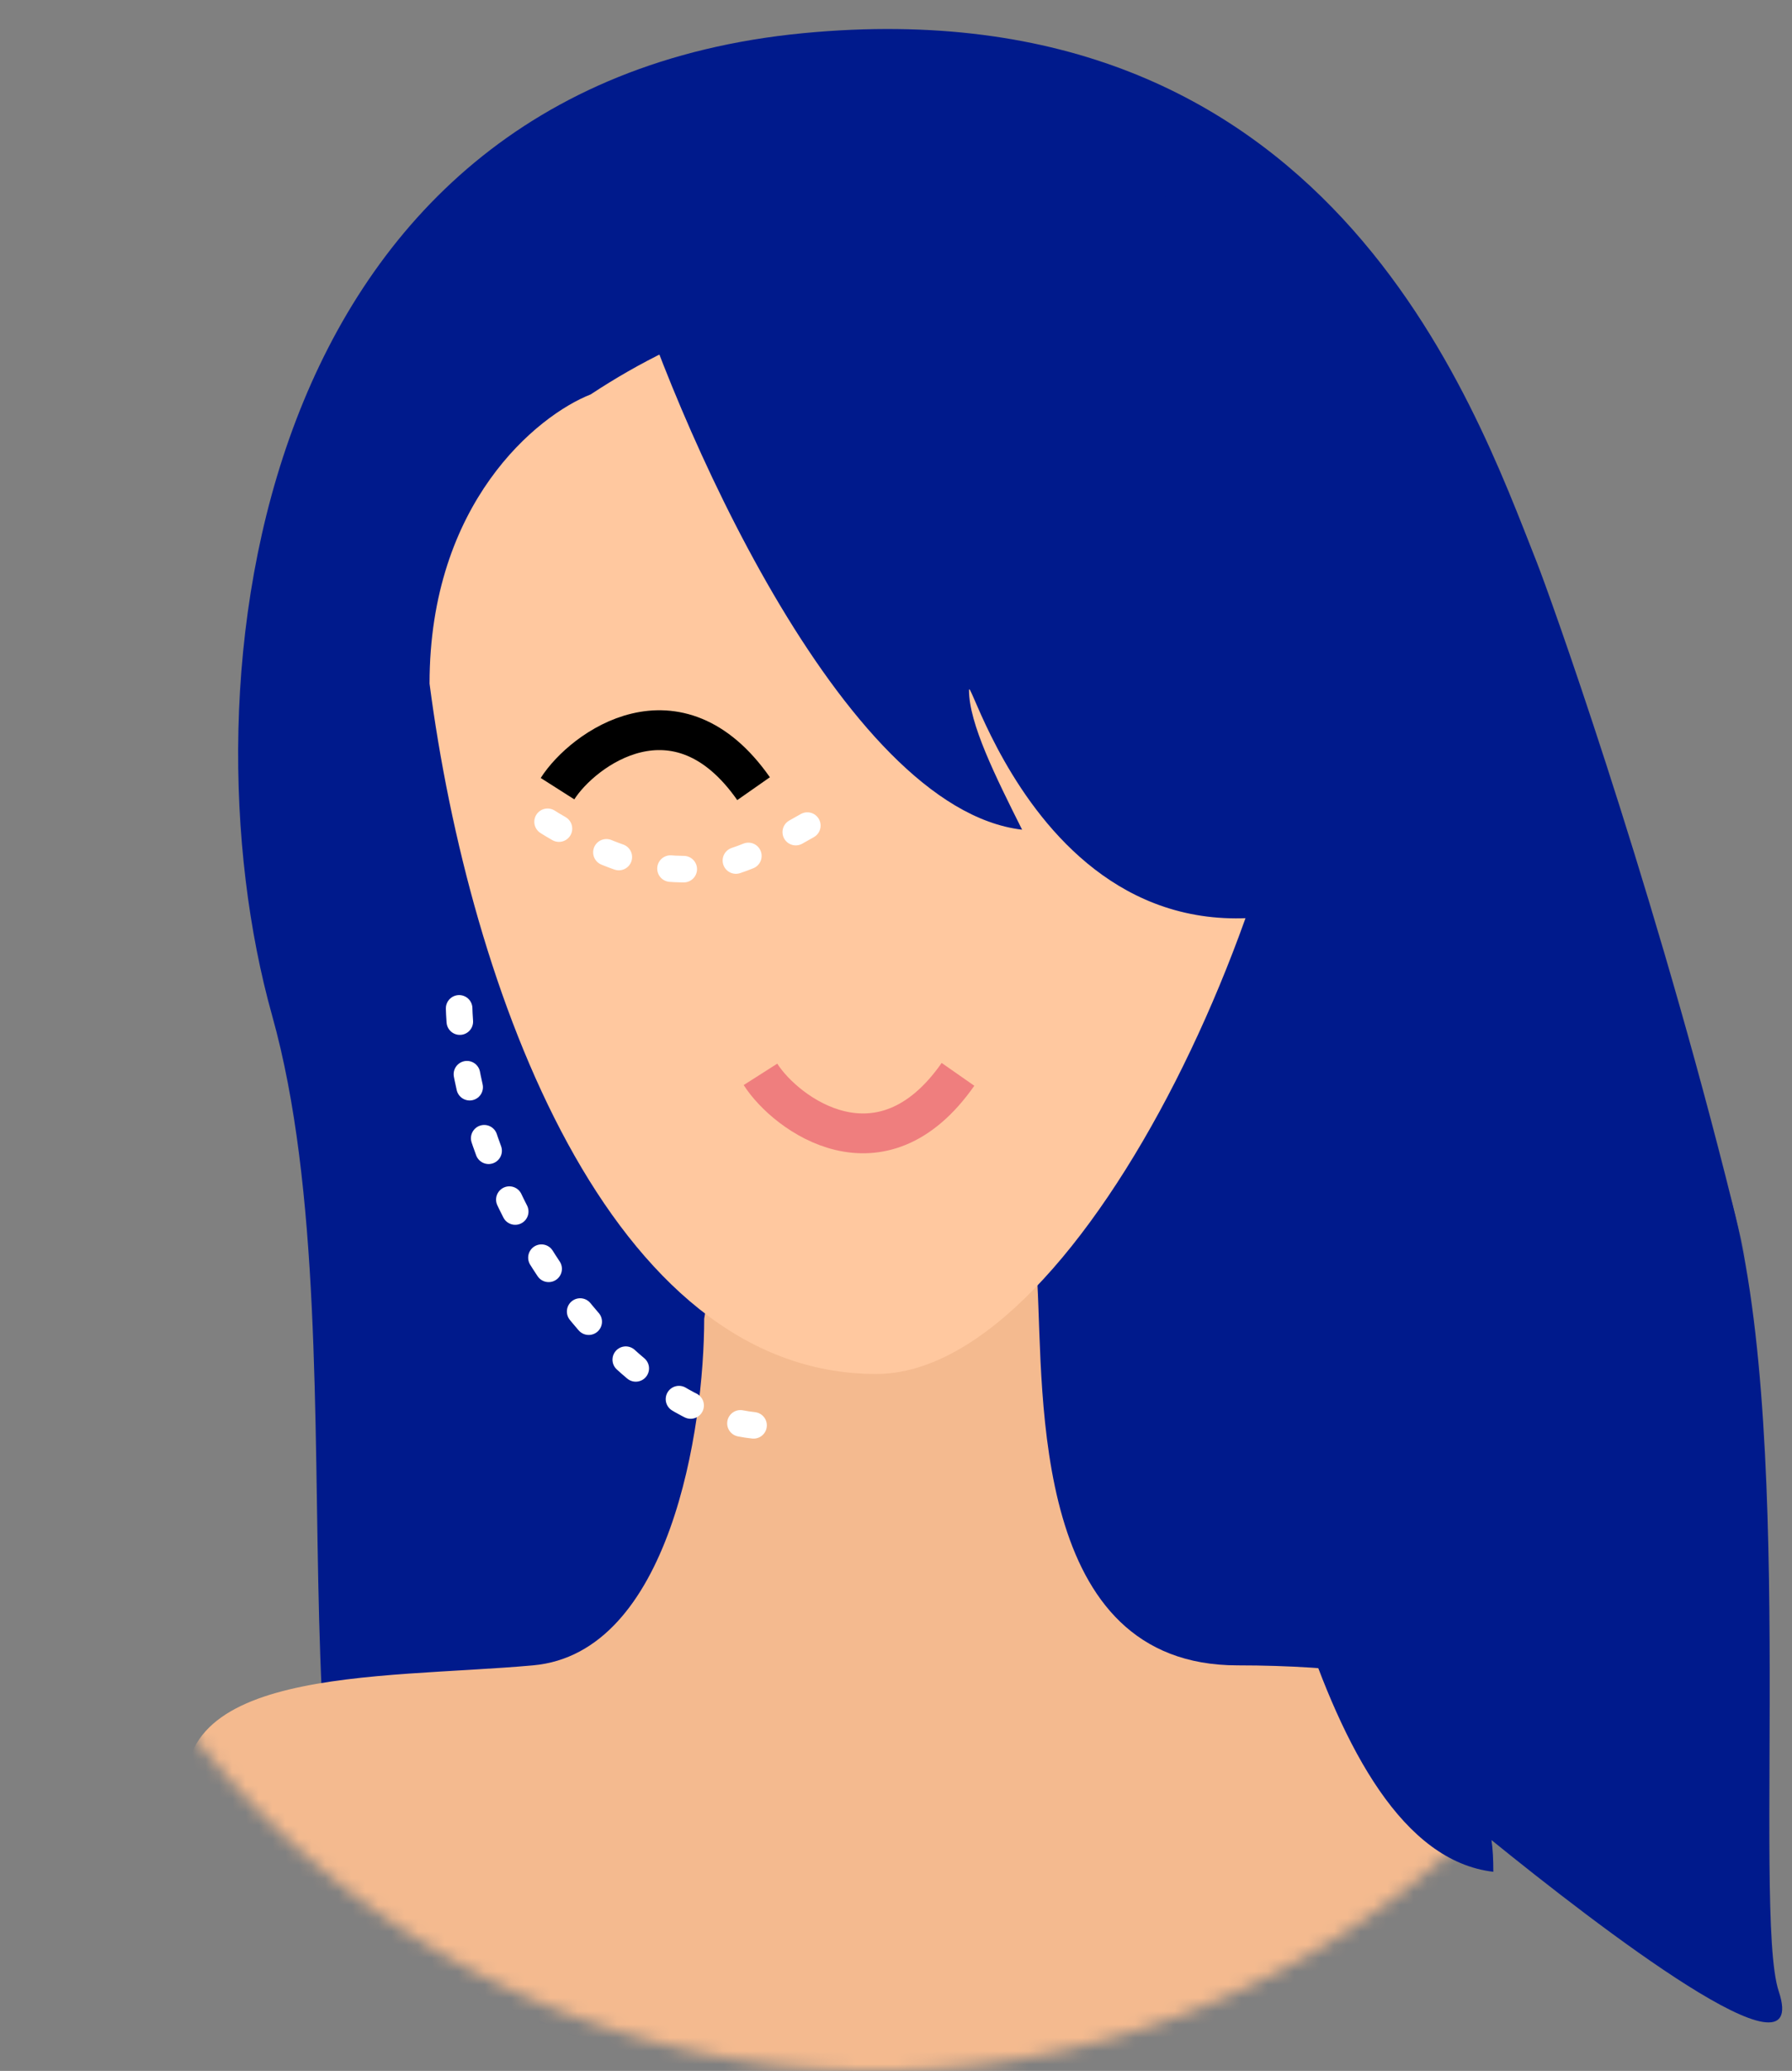 <svg width="135" height="156" fill="none" xmlns="http://www.w3.org/2000/svg"><rect width="100%" height="100%" fill="#808080" stroke="none"/><mask id="a" maskUnits="userSpaceOnUse" x="0" y="0" width="133" height="156"><path d="M131 91A65 65 0 011 91C1 55.1-7 0 66 0c84.5 2.5 65 55.1 65 91z" fill="#FFF"/></mask><g mask="url(#a)"><path d="M136.32 154c-14.99-1.56-72.3-1.77-103.32 0-14.5-8-5.22-51.5-12.5-77.5-7-25-1.5-70 40-74C100-1.3 111 30.29 115.76 42.32c1.92 4.84 29.18 81.35 20.56 111.68z" fill="#001A8C"/><path d="M40.15 125.45c10.34-.92 12.9-17.86 12.9-26.12 1.62-11.26 17.4-7.37 25.1-2.68.47 8.7-.43 28.8 15.08 28.8 15.52 0 25.77 3.83 25.77 8.04 0 55.16-89.6 18.98-104.66 3.35-2.94-11.39 14.16-10.34 25.81-11.39z" fill="#F4BA8F"/><path d="M99 43c.3 21.89-17.17 60.5-33 60.5-20.1 0-30.63-28.96-33.64-52 0-13.6 8.1-20.2 12.14-21.79C59.12 20.06 80.26 16.35 99 43z" fill="#FFC89F"/><path d="M56.77 107.37c-10.43-1.1-22.2-17.87-22.2-32.37M60.82 62.19c-5.13 2.89-9.88 5.94-20.17-.66" stroke="#fff" stroke-width="2" stroke-linecap="round" stroke-dasharray="1 4"/></g><path d="M77 62.5C63.4 60.9 50.67 31.33 47 19l39-6c12 12 35.9 42.8 21.5 51.5C81 80.5 73 50.2 73 52c0 2.5 2 6.5 4 10.5zM112.5 141c-13.6-1.6-17.83-33.67-21.5-46l39-6c5.5 17 2 55 4 61 2.5 7.52-13.6-4.87-21.64-11.39.1.68.14 1.47.14 2.39z" fill="#001A8C"/><path d="M57.29 80.93c1.93 3.03 9.1 8.27 14.88 0" stroke="#EF7E7E" stroke-width="3"/><path d="M42 59.41c1.91-3 9.03-8.2 14.77 0" stroke="#000" stroke-width="3"/></svg>
